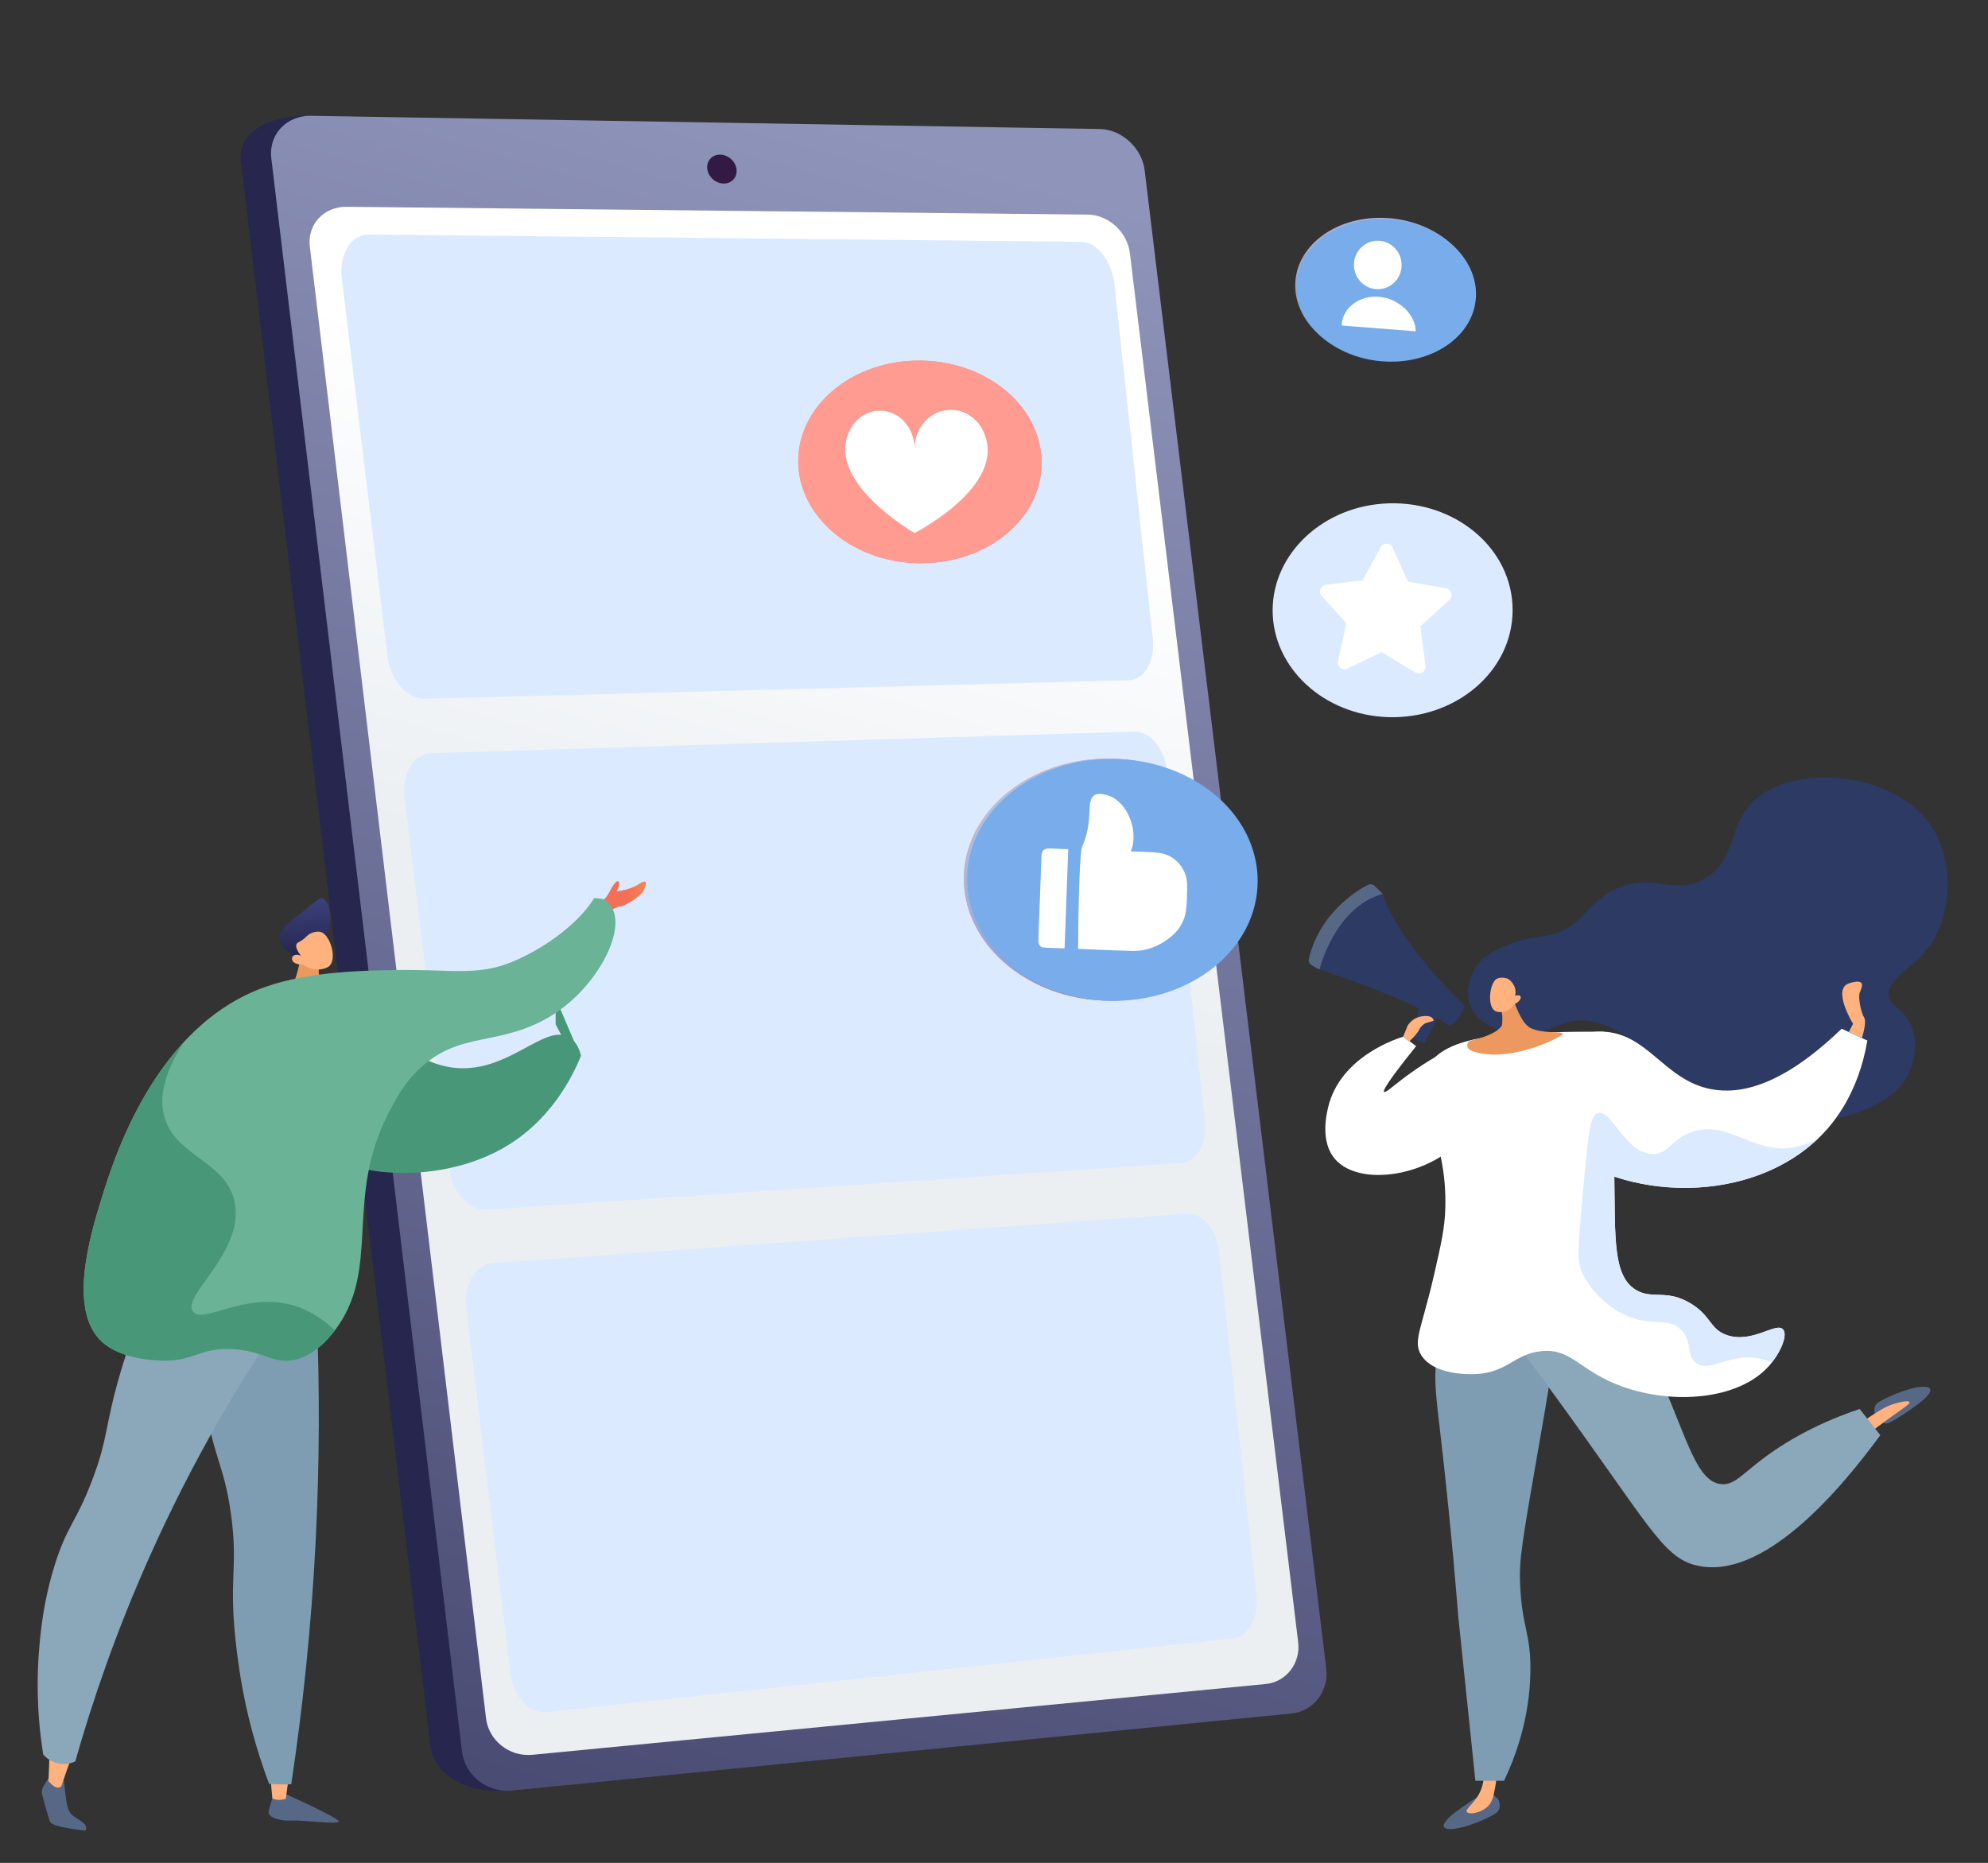 <svg width="350" height="328" viewBox="0 0 350 328" fill="none" xmlns="http://www.w3.org/2000/svg">
<rect x="0" y="0" width="350" height="328" fill="#333333" stroke="none"/>
<g opacity="0.8">
<g opacity="0.8">
<path opacity="0.8" d="M193.062 116.087C193.001 116.087 192.941 116.077 192.88 116.058C192.721 116.007 188.934 114.753 184.79 109.86C181.012 105.398 176.205 96.903 174.764 81.778C174.734 81.456 174.973 81.169 175.298 81.139C175.62 81.106 175.912 81.346 175.942 81.668C177.348 96.427 181.987 104.692 185.63 109.026C189.561 113.701 193.207 114.928 193.245 114.939C193.555 115.04 193.725 115.372 193.623 115.68C193.543 115.929 193.311 116.087 193.062 116.087Z" fill="white"/>
</g>
<g opacity="0.8">
<path opacity="0.8" d="M165.79 243.123C165.724 243.123 165.658 243.113 165.593 243.09C165.18 242.945 155.41 239.444 147.336 229.634C142.593 223.871 139.453 217.125 138.003 209.588C136.197 200.193 137.027 189.54 140.472 177.924C140.564 177.613 140.893 177.435 141.207 177.526C141.521 177.617 141.7 177.945 141.608 178.256C133.948 204.083 140.974 220.023 148.218 228.847C156.077 238.422 165.889 241.947 165.986 241.982C166.294 242.09 166.456 242.426 166.348 242.731C166.261 242.972 166.033 243.123 165.79 243.123Z" fill="white"/>
</g>
</g>
<g opacity="0.8">
<g opacity="0.8">
<path opacity="0.8" d="M187.337 271.205C187.293 271.205 187.247 271.201 187.203 271.19C186.885 271.118 186.687 270.802 186.76 270.486C193.094 243.301 169.346 203.667 169.105 203.27C168.936 202.992 169.026 202.632 169.306 202.464C169.587 202.297 169.95 202.386 170.118 202.664C170.178 202.765 176.251 212.841 181.448 226.182C186.258 238.527 191.284 256.28 187.912 270.751C187.849 271.022 187.606 271.205 187.337 271.205Z" fill="white"/>
</g>
</g>
<path d="M195.564 30.442L227.361 292.948C227.838 296.884 225.107 300.412 221.281 300.789L88.838 315.231C80.725 315.732 76.283 311.614 75.782 307.429L42.397 28.342C41.9 24.18 45.879 20.411 54.028 20.411L187.676 23.207C191.546 23.271 195.09 26.527 195.564 30.442Z" fill="url(#paint0_linear_1389_50603)"/>
<path d="M201.524 29.989L233.496 293.809C233.976 297.765 231.236 301.31 227.394 301.691L90.087 315.268C85.783 315.694 81.838 312.601 81.335 308.395L47.763 27.863C47.262 23.68 50.425 20.317 54.776 20.39L193.605 22.716C197.489 22.781 201.048 26.053 201.524 29.989Z" fill="url(#paint1_linear_1389_50603)"/>
<path d="M198.919 44.541L228.554 289.154C229.001 292.85 226.435 296.157 222.841 296.504L93.708 308.971C89.706 309.357 86.038 306.47 85.57 302.554L54.545 43.409C54.079 39.514 57.014 36.362 61.057 36.405L191.514 37.785C195.146 37.823 198.474 40.863 198.919 44.541Z" fill="url(#paint2_linear_1389_50603)"/>
<path d="M129.672 29.807C129.841 31.212 128.827 32.336 127.405 32.317C125.98 32.3 124.687 31.144 124.519 29.737C124.348 28.33 125.368 27.206 126.792 27.226C128.214 27.247 129.503 28.403 129.672 29.807Z" fill="url(#paint3_linear_1389_50603)"/>
<path d="M198.736 119.771L74.771 123.039C71.665 123.121 68.722 119.727 68.206 115.455L60.184 49.067C59.661 44.738 61.793 41.254 64.936 41.286L190.341 42.577C193.135 42.606 195.753 45.927 196.193 49.992L202.948 112.372C203.383 116.386 201.5 119.698 198.736 119.771Z" fill="#DCEAFF"/>
<path d="M217.084 288.475L96.236 301.463C93.21 301.788 90.347 298.707 89.847 294.575L82.091 230.383C81.586 226.197 83.664 222.625 86.725 222.407L208.95 213.687C211.675 213.492 214.226 216.53 214.652 220.469L221.197 280.907C221.62 284.799 219.781 288.184 217.084 288.475Z" fill="#DCEAFF"/>
<path d="M207.983 204.788L85.593 212.996C82.528 213.202 79.625 209.965 79.117 205.765L71.23 140.489C70.715 136.233 72.82 132.704 75.922 132.609L199.72 128.812C202.479 128.728 205.063 131.905 205.496 135.906L212.145 197.303C212.573 201.254 210.712 204.606 207.983 204.788Z" fill="#DCEAFF"/>
<path d="M99.6 183.728L97.824 180.352V175.741L101.241 183.728H99.6Z" fill="#489779"/>
<path d="M59.134 180.183C66.679 177.489 72.281 189.619 83.699 187.928C91.302 186.801 96.623 180.266 100.354 182.722C101.569 183.522 102.063 184.911 102.291 185.892C100.851 189.425 96.963 197.516 88.263 202.326C75.52 209.37 56.201 207.304 52.211 198.053C49.595 191.988 53.317 182.26 59.134 180.183Z" fill="#489779"/>
<path d="M104.914 158.72C104.914 158.72 106.117 159.359 107.295 157.042C108.218 155.226 108.82 154.825 108.995 155.392C109.17 155.959 108.536 156.937 108.536 156.937C108.536 156.937 110.818 156.762 112.543 155.619C114.268 154.476 113.676 156.061 113.228 156.932C112.779 157.803 110.048 159.54 109.178 159.603C108.308 159.667 106.06 161.091 106.06 161.091L104.914 158.72Z" fill="url(#paint4_linear_1389_50603)"/>
<path d="M50.537 315.989C50.537 315.989 59.489 320.029 59.635 320.675C59.782 321.32 53.878 320.459 51.468 320.551C49.058 320.644 47.076 319.937 47.294 318.923C47.511 317.91 48.356 315.359 48.356 315.359L50.537 315.989Z" fill="#576886"/>
<path d="M50.862 312.708L50.319 316.711C50.319 316.711 48.901 317.212 47.95 316.62L47.543 312.229L50.862 312.708Z" fill="#FFB27D"/>
<path d="M8.708 312.805L7.667 314.465C7.376 314.929 7.289 315.488 7.428 316.017C7.793 317.397 8.52 320.088 8.837 320.79C9.269 321.746 15.061 322.314 15.061 322.314C15.061 322.314 15.577 321.592 14.375 320.719C13.172 319.847 12.399 319.711 11.974 318.423C11.55 317.137 11.266 313.496 11.266 313.496L8.708 312.805Z" fill="#576886"/>
<path d="M13.042 308.586C12.662 308.887 10.802 314.496 10.802 314.496C10.802 314.496 10.199 315.261 9.056 314.132C7.912 313.003 8.538 313.625 8.538 313.625L8.753 308.108L13.042 308.586Z" fill="#FFB27D"/>
<path d="M55.791 232.287C56.263 244.227 56.282 257.201 55.59 271.059C54.811 286.666 53.246 301.09 51.274 314.166C50.54 314.189 49.77 314.193 48.966 314.171C48.422 314.156 47.895 314.129 47.386 314.094C46.362 311.383 45.152 307.818 44.069 303.559C42.93 299.081 42.243 295.064 41.754 291.223C40.03 277.699 42.05 276.519 40.651 266.496C39.411 257.618 37.649 257.272 35.582 244.669C33.338 230.995 35.009 228.942 35.821 228.202C39.279 225.046 47.404 227.195 55.791 232.287Z" fill="#7E9DB2"/>
<path d="M50.26 231.466C42.366 242.936 33.853 257.212 26.241 274.298C20.487 287.21 16.315 299.334 13.251 310.139C12.836 310.33 11.858 310.71 10.61 310.546C8.906 310.321 7.884 309.241 7.616 308.94C6.369 301.194 6.506 294.635 6.93 289.901C7.202 286.87 7.68 281.821 9.626 275.59C11.806 268.61 13.303 268.217 16.146 260.831C19.097 253.166 18.383 251.253 21.208 241.66C22.369 237.718 24.312 231.855 27.519 224.84C35.097 227.048 42.678 229.258 50.26 231.466Z" fill="#8BA7BA"/>
<path d="M53.066 167.227C53.066 167.227 52.809 170.585 51.679 173.071C50.658 175.317 45.618 176.594 44.589 177.072C43.56 177.549 46.424 179.123 49.337 179.505C52.25 179.887 60.616 179.484 62.155 178.43C63.693 177.376 60.977 177.375 58.916 176.55C56.853 175.726 55.775 171.636 56.2 169.81C56.626 167.983 53.066 167.227 53.066 167.227Z" fill="#ED985F"/>
<path d="M57.273 164.659C58.808 162.636 58.154 158.664 56.785 158.155C56.394 158.01 56.129 158.216 52.224 161.39C50.285 162.967 49.343 163.777 49.291 164.863C49.26 165.525 49.549 166.317 49.991 166.873C50.22 167.16 50.59 167.488 51.376 168.093C52.073 168.63 52.033 168.616 52.244 168.77C52.749 169.139 53.686 169.733 55.23 170.277C55.19 169.906 55.161 169.438 55.195 168.907C55.208 168.702 55.269 167.901 55.532 167.161C55.985 165.885 56.775 165.316 57.273 164.659Z" fill="url(#paint5_linear_1389_50603)"/>
<path d="M53.344 169.857C53.344 169.857 55.246 171.369 57.562 170.36C59.637 169.457 58.218 164.613 56.494 164.097C55.919 163.925 54.962 164.113 54.299 164.584C53.907 164.862 53.826 165.095 53.178 165.537C52.581 165.944 52.368 165.94 52.229 166.178C52.056 166.477 52.06 167.053 52.981 168.286C52.427 168.024 51.883 168.043 51.598 168.329C51.552 168.374 51.443 168.525 51.415 168.705C51.316 169.354 52.065 169.865 53.344 169.857Z" fill="#FFB27D"/>
<path d="M18.005 236.303C21.298 239.266 27.002 239.506 28.247 239.558C34.108 239.806 34.946 237.278 40.744 237.523C46.559 237.77 48.093 240.409 52.215 239.355C52.945 239.168 55.799 238.344 58.831 234.408C67.425 223.254 60.242 210.983 68.807 195.205C70.099 192.827 71.234 190.736 73.519 188.491C80.911 181.23 87.961 184.533 97.276 178.706C104.919 173.926 110.048 164.317 107.831 159.984C106.826 158.021 105.954 158.28 104.604 158.123C102.336 161.944 96.722 166.604 90.263 169.316C84.136 171.89 79.413 170.66 70.037 170.79C64.307 170.87 54.468 171.006 46.667 173.78C27.16 180.716 19.937 204.304 17.801 211.278C15.933 217.373 11.846 230.763 18.005 236.303Z" fill="#6BB397"/>
<path d="M33.983 230.945C31.856 228.22 42.83 220.713 41.358 211.956C40.117 204.582 31.317 203.846 29.066 197.036C28.094 194.094 28.277 189.811 32.415 183.436C23.342 193.208 19.305 206.364 17.8 211.279C15.933 217.375 11.846 230.764 18.005 236.304C21.299 239.266 27.003 239.507 28.248 239.559C34.108 239.806 34.946 237.279 40.744 237.524C46.559 237.77 48.093 240.409 52.215 239.355C52.945 239.169 55.799 238.344 58.832 234.409C58.877 234.35 58.915 234.291 58.96 234.232C56.671 232.065 53.923 230.317 50.645 229.59C42.568 227.797 35.705 233.153 33.983 230.945Z" fill="#489779"/>
<path d="M249.317 184.194C248.581 183.635 247.845 183.075 247.109 182.517C246.465 182.698 235.887 185.856 233.793 195.097C233.505 196.368 232.443 201.053 235.027 204.064C239.359 209.113 251.927 207.124 257.828 200.064C262.463 194.516 263.04 185.767 260.361 184.128C257.12 182.145 247.456 189.563 246.72 190.128C245.243 191.262 243.901 192.469 243.667 192.257C243.268 191.898 246.44 187.778 249.317 184.194Z" fill="white"/>
<path d="M330.169 249.293C330.169 249.293 329.606 247.839 330.489 247.079C331.371 246.319 336.253 244.119 338.703 244.166C341.153 244.212 339.179 246.087 337.781 247.148C336.382 248.209 333.12 250.432 332.28 250.621C331.439 250.809 330.169 249.293 330.169 249.293Z" fill="#576886"/>
<path d="M325.848 251.862C327.27 250.762 328.511 249.904 329.449 249.284C331.523 247.913 332.448 247.491 333.374 247.202C334.181 246.953 336.012 246.486 336.183 246.864C336.358 247.246 334.661 248.146 330.496 251.286C329.891 251.742 327.971 253.197 327.971 253.197L325.848 251.862Z" fill="#FFB27D"/>
<path d="M263.848 316.906C263.848 316.906 264.414 318.359 263.532 319.12C262.65 319.881 257.771 322.087 255.322 322.045C252.873 322.004 254.843 320.125 256.241 319.062C257.639 317.999 260.897 315.771 261.737 315.581C262.575 315.39 263.848 316.906 263.848 316.906Z" fill="#576886"/>
<path d="M263.497 310.477C263.601 312.327 263.406 313.83 263.202 314.876C262.91 316.368 262.733 317.214 262.02 317.963C260.761 319.287 258.556 319.548 258.237 319.016C257.875 318.412 260.208 317.233 260.981 314.402C261.32 313.161 261.241 312.039 261.108 311.25L263.497 310.477Z" fill="#FFB27D"/>
<path d="M255.11 234.989C251.808 238.441 252.529 243.375 253.563 252.216C254.431 259.633 255.612 270.603 256.724 284.49C257.733 294.177 258.742 303.863 259.751 313.548C261.433 313.548 263.114 313.548 264.796 313.548C266.858 309.199 269.314 302.538 269.437 294.31C269.538 287.493 267.935 286.598 267.625 278.878C267.455 274.633 267.833 272.253 271.05 253.827C273.61 239.17 274.113 236.42 272.059 234.187C268.435 230.251 259.309 230.6 255.11 234.989Z" fill="#7E9DB2"/>
<path d="M331.039 252.69C323.967 262.367 310.445 278.356 298.753 275.645C292.571 274.212 290.328 268.345 272.157 243.562C267.787 237.603 264.067 232.691 261.426 229.242C268.487 227.506 275.55 225.769 282.612 224.032C287.379 231.844 290.513 238.458 292.455 242.923C297.095 253.598 298.769 260.866 302.992 261.308C305.057 261.524 306.395 259.969 309.247 257.701C312.981 254.731 318.765 250.973 327.407 248.081C328.618 249.617 329.829 251.153 331.039 252.69Z" fill="#8BA7BA"/>
<path d="M259.79 170.351C261.221 168.061 263.43 167.161 265.898 166.194C269.097 164.94 270.539 165.196 272.916 164.598C278.797 163.116 278.911 159.3 284.189 156.673C290.935 153.314 294.23 157.819 299.828 154.855C306.113 151.528 303.89 144.831 309.441 140.39C317.147 134.225 335.161 136.143 340.831 146.774C344.105 152.914 343.489 162.387 338.868 167.705C336.174 170.805 332.308 172.454 332.501 175.217C332.639 177.185 334.982 177.452 336.355 180.248C338.126 183.852 336.486 187.988 336.22 188.656C333.76 194.857 322.544 198.674 312.663 197.352C294.844 194.966 286.964 176.618 275.615 180.101C273.528 180.742 270.51 182.529 266.299 181.874C265.032 181.676 260.541 180.977 258.949 177.282C257.545 174.028 259.542 170.747 259.79 170.351Z" fill="#2C3A64"/>
<path d="M282.336 181.653C276.92 181.632 270.216 181.691 263.365 182.409C248.634 183.954 249.214 191.233 251.881 197.87C254.603 204.643 254.509 210.622 254.454 212.75C254.365 216.177 253.739 218.925 252.484 224.421C250.305 233.968 248.683 236.161 250.217 238.602C252.454 242.161 258.725 241.985 259.824 241.933C265.394 241.667 266.575 238.421 271.271 237.908C276.727 237.311 277.988 241.38 285.574 244.119C294.527 247.351 306.054 246.496 311.407 240.542C313.474 238.243 314.801 235.067 313.912 234.067C312.702 232.706 308.493 236.623 304.011 235.069C301.042 234.039 301.31 231.773 297.755 229.563C293.477 226.902 290.96 228.859 288.059 227.143C283.534 224.462 284.507 216.648 284.141 203.781C283.987 198.454 283.567 190.874 282.336 181.653Z" fill="white"/>
<path d="M282.336 181.653C290.193 182.034 293.003 190.157 301.205 191.759C306.174 192.73 313.588 191.398 324.231 181.129C325.739 181.822 327.249 182.516 328.757 183.209C327.207 192.429 322.898 197.603 320.783 199.781C308.702 212.228 285.79 211.848 273.382 201.176C269.489 197.827 267.294 194.036 266.102 191.545C270.024 186.7 275.733 181.333 282.336 181.653Z" fill="white"/>
<path d="M265.135 175.646C265.625 175.295 266.314 175.524 266.501 176.095C267.016 177.675 268.078 180.364 269.528 181.035C271.615 182.002 274.756 181.578 275.153 181.962C275.548 182.344 265.785 187.377 259.28 185.089C259.234 185.073 259.19 185.053 259.147 185.03L258.776 184.832C258.042 184.439 258.208 183.349 259.027 183.188C260.282 182.942 263.569 182.005 264.396 180.581C264.492 180.418 264.518 179.132 264.494 178.945L264.227 176.863C264.187 176.541 264.325 176.223 264.591 176.034L265.135 175.646Z" fill="#ED985F"/>
<path d="M266.671 176.734C266.671 176.734 265.612 178.611 263.539 178.127C261.682 177.693 262.196 173.005 263.545 172.318C263.994 172.089 264.868 172.063 265.489 172.352C265.925 172.556 267.17 173.766 266.729 175.339C267.162 175.156 267.572 175.227 267.698 175.436C267.858 175.702 267.523 176.128 267.448 176.225C267.184 176.561 266.834 176.688 266.671 176.734Z" fill="#FFB27D"/>
<path d="M325.499 181.711L326.24 180.261C326.24 180.261 322.456 174.112 325.557 173.125C328.659 172.139 327.785 173.897 327.434 174.736C327.082 175.574 327.648 178.309 328.187 179.145C328.726 179.981 327.789 182.765 327.789 182.765L325.499 181.711Z" fill="#FFB27D"/>
<path d="M298.693 240.054C296.736 238.731 298.082 236.138 295.868 234.043C293.842 232.125 291.623 233.266 288 232.239C283.644 231.005 280.268 227.492 278.718 224.424C277.613 222.236 277.701 220.803 278.718 209.594C279.686 198.919 279.961 196.311 281.341 195.967C283.854 195.337 286.105 203.18 291.027 203.182C293.807 203.183 294.183 200.681 297.685 199.373C303.629 197.156 307.878 202.372 314.231 202.179C315.855 202.129 317.825 201.709 320.073 200.453C310.917 209.228 296.168 211.145 284.211 207.169C284.373 218.019 283.948 224.707 288.059 227.141C290.96 228.859 293.477 226.901 297.755 229.561C301.31 231.772 301.042 234.038 304.011 235.068C308.493 236.621 312.702 232.704 313.912 234.066C314.718 234.973 313.694 237.663 311.956 239.872C310.935 239.452 309.809 239.146 308.581 239.052C303.89 238.689 301.001 241.615 298.693 240.054Z" fill="#DCEAFF"/>
<path d="M242.899 158.818L243.452 157.39L242.017 155.98C241.697 155.665 241.209 155.594 240.81 155.802C238.7 156.906 232.333 160.834 230.434 168.819C230.334 169.238 230.51 169.675 230.872 169.911C231.53 170.34 232.307 170.707 232.307 170.707L242.899 158.818Z" fill="#576886"/>
<path d="M250.034 176.107L249.181 180.78C249.181 180.78 249.135 182.133 248.914 182.656C249.45 183.357 250.793 183.692 250.793 183.692L253.469 178.416L250.192 176.092L250.034 176.107Z" fill="#2C3A64"/>
<path d="M247.016 182.585L247.78 180.686C247.78 180.686 248.478 179.185 250.449 178.93C252.42 178.674 252.398 179.73 252.398 179.73L251.112 180.107C251.112 180.107 250.28 180.345 249.71 181.543C248.912 182.762 248.056 183.375 248.056 183.375L247.016 182.585Z" fill="#FFB27D"/>
<path d="M257.831 177.048C257.831 177.048 245.875 165.672 243.451 157.39C234.949 159.719 232.305 170.708 232.305 170.708C232.305 170.708 249.428 176.252 255.039 180.588C257.046 180.147 257.831 177.048 257.831 177.048Z" fill="#2C3A64"/>
<path d="M183.376 81.474C183.376 91.541 173.57 99.314 161.827 99.167C161.555 99.164 161.281 99.156 161.006 99.144C160.758 99.133 160.509 99.119 160.262 99.1C160.011 99.083 159.759 99.06 159.51 99.035C159.459 99.03 159.408 99.027 159.357 99.019C159.196 99.001 159.038 98.984 158.876 98.963C158.718 98.943 158.562 98.923 158.403 98.898C158.177 98.867 157.951 98.831 157.727 98.791C157.591 98.766 157.458 98.744 157.325 98.719C155.981 98.46 154.685 98.1 153.454 97.645C153.075 97.505 152.705 97.359 152.34 97.201C149.768 96.103 147.502 94.591 145.663 92.776C142.452 89.618 140.531 85.549 140.531 81.181C140.531 71.754 149.479 63.841 161.005 63.496C161.901 63.468 162.787 63.487 163.661 63.552C173.032 64.224 180.843 69.93 182.862 77.571C182.862 77.572 182.863 77.573 182.863 77.574C182.914 77.766 182.961 77.959 183.005 78.154C183.02 78.217 183.032 78.28 183.045 78.343C183.078 78.498 183.11 78.652 183.138 78.808C183.179 79.037 183.216 79.268 183.246 79.5C183.244 79.503 183.246 79.505 183.246 79.511C183.258 79.598 183.269 79.688 183.278 79.775C183.292 79.885 183.304 79.995 183.312 80.104C183.324 80.225 183.335 80.348 183.341 80.469C183.344 80.506 183.346 80.545 183.349 80.582C183.358 80.722 183.364 80.863 183.366 81.003C183.373 81.159 183.376 81.317 183.376 81.474Z" fill="url(#paint6_linear_1389_50603)"/>
<path d="M183.376 81.474C183.376 91.541 173.57 99.314 161.827 99.167C161.555 99.164 161.281 99.156 161.006 99.144C160.758 99.133 160.509 99.119 160.262 99.1C160.011 99.083 159.759 99.06 159.51 99.035C159.459 99.03 159.408 99.027 159.357 99.019C159.196 99.001 159.038 98.984 158.876 98.963C158.718 98.943 158.562 98.923 158.403 98.898C158.177 98.867 157.951 98.831 157.727 98.791C157.591 98.766 157.458 98.744 157.325 98.719C155.981 98.46 154.685 98.1 153.454 97.645C153.075 97.505 152.705 97.359 152.34 97.201C149.768 96.103 147.502 94.591 145.663 92.776C142.452 89.618 140.531 85.549 140.531 81.181C140.531 71.754 149.479 63.841 161.005 63.496C161.901 63.468 162.787 63.487 163.661 63.552C173.032 64.224 180.843 69.93 182.862 77.571C182.862 77.572 182.863 77.573 182.863 77.574C182.914 77.766 182.961 77.959 183.005 78.154C183.02 78.217 183.032 78.28 183.045 78.343C183.078 78.498 183.11 78.652 183.138 78.808C183.179 79.037 183.216 79.268 183.246 79.5C183.244 79.503 183.246 79.505 183.246 79.511C183.258 79.598 183.269 79.688 183.278 79.775C183.292 79.885 183.304 79.995 183.312 80.104C183.324 80.225 183.335 80.348 183.341 80.469C183.344 80.506 183.346 80.545 183.349 80.582C183.358 80.722 183.364 80.863 183.366 81.003C183.373 81.159 183.376 81.317 183.376 81.474Z" fill="#FF9B91"/>
<path d="M149.268 76.553C150.135 74.099 152.299 72.338 154.857 72.307C158.235 72.266 161.007 75.253 161.007 78.979C161.007 75.254 163.812 72.2 167.319 72.159C170.042 72.126 172.393 73.915 173.346 76.48C177.001 85.733 161.007 93.851 161.007 93.851C161.007 93.851 146.008 85.251 149.268 76.553Z" fill="white"/>
<path d="M266.304 107.41C266.304 118.175 256.332 126.612 244.453 126.267C233.017 125.935 224.055 117.529 224.055 107.48C224.055 97.43 233.017 88.994 244.453 88.625C256.332 88.241 266.304 96.645 266.304 107.41Z" fill="#DCEAFF"/>
<path d="M243.088 96.348L239.888 102.196L233.432 102.965C232.502 103.076 232.06 104.23 232.687 104.921L237.048 109.738L235.561 116.368C235.342 117.343 236.294 118.149 237.175 117.73L243.25 114.835L249.145 118.389C250.02 118.916 251.097 118.201 250.965 117.18L250.061 110.268L255.168 105.648C255.916 104.972 255.555 103.745 254.561 103.572L247.857 102.411L245.17 96.383C244.781 95.516 243.554 95.498 243.088 96.348Z" fill="white"/>
<path d="M220.845 155.059C220.845 167.079 209.138 176.357 195.118 176.183C194.795 176.179 194.466 176.169 194.139 176.156C193.842 176.142 193.545 176.126 193.25 176.103C192.95 176.083 192.649 176.055 192.352 176.025C192.292 176.018 192.231 176.015 192.169 176.006C191.977 175.986 191.787 175.965 191.595 175.938C191.407 175.915 191.22 175.891 191.032 175.861C190.761 175.824 190.491 175.78 190.224 175.734C190.062 175.704 189.903 175.677 189.745 175.647C188.141 175.338 186.593 174.909 185.124 174.365C184.671 174.198 184.23 174.023 183.793 173.835C180.723 172.524 178.017 170.719 175.822 168.552C171.989 164.782 169.695 159.925 169.695 154.708C169.695 143.453 180.378 134.007 194.138 133.595C195.208 133.561 196.266 133.585 197.309 133.662C208.497 134.465 217.823 141.277 220.233 150.4C220.233 150.401 220.234 150.402 220.234 150.403C220.295 150.632 220.352 150.864 220.403 151.096C220.419 151.171 220.435 151.247 220.451 151.322C220.489 151.507 220.529 151.691 220.561 151.877C220.61 152.151 220.655 152.425 220.691 152.703C220.687 152.707 220.691 152.71 220.691 152.717C220.705 152.821 220.718 152.929 220.728 153.033C220.746 153.163 220.758 153.294 220.769 153.425C220.783 153.569 220.796 153.716 220.803 153.861C220.806 153.905 220.81 153.951 220.813 153.995C220.824 154.163 220.831 154.331 220.833 154.498C220.841 154.683 220.845 154.872 220.845 155.059Z" fill="url(#paint7_linear_1389_50603)"/>
<path d="M220.845 155.059C220.845 167.079 209.138 176.357 195.118 176.183C194.795 176.179 194.466 176.169 194.139 176.156C193.842 176.142 193.545 176.126 193.25 176.103C192.95 176.083 192.649 176.055 192.352 176.025C192.292 176.018 192.231 176.015 192.169 176.006C191.977 175.986 191.787 175.965 191.595 175.938C191.407 175.915 191.22 175.891 191.032 175.861C190.761 175.824 190.491 175.78 190.224 175.734C190.062 175.704 189.903 175.677 189.745 175.647C188.141 175.338 186.593 174.909 185.124 174.365C184.671 174.198 184.23 174.023 183.793 173.835C180.723 172.524 178.017 170.719 175.822 168.552C171.989 164.782 169.695 159.925 169.695 154.708C169.695 143.453 180.378 134.007 194.138 133.595C195.208 133.561 196.266 133.585 197.309 133.662C208.497 134.465 217.823 141.277 220.233 150.4C220.233 150.401 220.234 150.402 220.234 150.403C220.295 150.632 220.352 150.864 220.403 151.096C220.419 151.171 220.435 151.247 220.451 151.322C220.489 151.507 220.529 151.691 220.561 151.877C220.61 152.151 220.655 152.425 220.691 152.703C220.687 152.707 220.691 152.71 220.691 152.717C220.705 152.821 220.718 152.929 220.728 153.033C220.746 153.163 220.758 153.294 220.769 153.425C220.783 153.569 220.796 153.716 220.803 153.861C220.806 153.905 220.81 153.951 220.813 153.995C220.824 154.163 220.831 154.331 220.833 154.498C220.841 154.683 220.845 154.872 220.845 155.059Z" fill="url(#paint8_linear_1389_50603)"/>
<path d="M221.419 155.095C221.419 167.114 209.712 176.392 195.693 176.218C195.369 176.214 195.04 176.204 194.713 176.191C194.416 176.177 194.119 176.161 193.825 176.138C193.524 176.118 193.224 176.09 192.927 176.06C192.866 176.053 192.805 176.05 192.744 176.041C192.551 176.021 192.362 176 192.169 175.974C191.981 175.951 191.794 175.926 191.606 175.896C191.336 175.859 191.065 175.815 190.799 175.769C190.637 175.739 190.477 175.712 190.319 175.682C188.715 175.373 187.167 174.944 185.698 174.4C185.245 174.233 184.804 174.058 184.367 173.871C181.297 172.559 178.591 170.754 176.396 168.587C172.563 164.817 170.27 159.96 170.27 154.743C170.27 143.488 180.952 134.042 194.712 133.63C195.782 133.597 196.84 133.62 197.884 133.697C209.072 134.5 218.397 141.312 220.807 150.435C220.807 150.436 220.808 150.437 220.808 150.438C220.869 150.668 220.926 150.899 220.977 151.131C220.994 151.207 221.009 151.282 221.025 151.357C221.063 151.542 221.103 151.726 221.136 151.912C221.185 152.186 221.229 152.461 221.265 152.738C221.262 152.742 221.265 152.745 221.265 152.752C221.279 152.856 221.292 152.964 221.302 153.068C221.32 153.199 221.333 153.329 221.343 153.46C221.357 153.605 221.37 153.752 221.377 153.896C221.38 153.94 221.384 153.986 221.387 154.03C221.398 154.198 221.405 154.366 221.407 154.534C221.415 154.719 221.419 154.907 221.419 155.095Z" fill="#78ACEA"/>
<path d="M189.805 167.061C189.855 157.212 190.172 150.041 190.481 149.18C190.547 148.997 190.665 148.76 190.817 148.354C192.475 143.902 191.206 141.006 192.649 140.04C193.289 139.611 194.101 139.805 194.778 139.966C198.031 140.741 200.159 145.28 199.434 148.733C199.321 149.27 199.16 149.685 199.065 149.91C199.29 149.918 199.465 149.922 199.638 149.93C201.095 150 202.565 149.979 204.008 150.157C206.896 150.515 209.04 153.006 209.004 155.896C208.984 157.444 208.996 159.011 208.76 160.535C208.384 162.97 206.823 164.655 204.773 165.913C203.584 166.643 202.318 167.13 200.975 167.33C200.196 167.446 199.593 167.435 199.277 167.427C195.86 167.35 190.547 167.097 189.805 167.061Z" fill="white"/>
<path d="M188.07 149.508C187.855 155.36 187.641 161.148 187.426 166.978C186.172 166.933 184.935 166.921 183.704 166.828C183.137 166.785 182.797 166.259 182.813 165.618C182.842 164.486 182.889 163.353 182.931 162.219C183.072 158.405 183.213 154.59 183.357 150.776C183.395 149.762 183.827 149.358 184.836 149.39C185.905 149.426 186.973 149.469 188.07 149.508Z" fill="white"/>
<path d="M228.031 50.263C228.031 57.096 234.952 62.992 243.602 63.436C252.378 63.888 259.588 58.571 259.588 51.555C259.588 44.539 252.378 38.631 243.602 38.364C234.952 38.1 228.031 43.428 228.031 50.263Z" fill="url(#paint9_linear_1389_50603)"/>
<path d="M228.305 50.48C228.305 57.313 235.225 63.209 243.876 63.653C252.652 64.104 259.861 58.788 259.861 51.772C259.861 44.756 252.652 38.848 243.876 38.581C235.225 38.317 228.305 43.645 228.305 50.48Z" fill="#78ACEA"/>
<path d="M246.762 46.667C246.762 49.092 244.801 50.993 242.448 50.918C240.167 50.844 238.367 48.927 238.367 46.633C238.367 44.34 240.167 42.438 242.448 42.382C244.8 42.325 246.762 44.242 246.762 46.667Z" fill="white"/>
<path d="M236.215 57.318C236.215 54.569 238.94 52.089 242.446 52.234C246.124 52.384 249.24 55.337 249.24 58.333L236.215 57.318Z" fill="white"/>
<defs>
<linearGradient id="paint0_linear_1389_50603" x1="133.241" y1="161.053" x2="81.054" y2="166.785" gradientUnits="userSpaceOnUse">
<stop stop-color="#444B8C"/>
<stop offset="0.996" stop-color="#26264F"/>
</linearGradient>
<linearGradient id="paint1_linear_1389_50603" x1="179.229" y1="30.376" x2="51.774" y2="467.249" gradientUnits="userSpaceOnUse">
<stop stop-color="#8F94BB"/>
<stop offset="0.996" stop-color="#26264F"/>
</linearGradient>
<linearGradient id="paint2_linear_1389_50603" x1="118.418" y1="247.173" x2="164.629" y2="83.447" gradientUnits="userSpaceOnUse">
<stop offset="0.494" stop-color="#EBEFF2"/>
<stop offset="1" stop-color="white"/>
</linearGradient>
<linearGradient id="paint3_linear_1389_50603" x1="130.867" y1="19.627" x2="-19.009" y2="428.313" gradientUnits="userSpaceOnUse">
<stop stop-color="#311944"/>
<stop offset="1" stop-color="#893976"/>
</linearGradient>
<linearGradient id="paint4_linear_1389_50603" x1="122.956" y1="149.621" x2="109.919" y2="157.036" gradientUnits="userSpaceOnUse">
<stop stop-color="#FFC444"/>
<stop offset="0.996" stop-color="#F36F56"/>
</linearGradient>
<linearGradient id="paint5_linear_1389_50603" x1="54.128" y1="167.992" x2="53.05" y2="154.97" gradientUnits="userSpaceOnUse">
<stop offset="0.004" stop-color="#26264F"/>
<stop offset="1" stop-color="#444B8C"/>
</linearGradient>
<linearGradient id="paint6_linear_1389_50603" x1="153.987" y1="66.62" x2="183.199" y2="121.169" gradientUnits="userSpaceOnUse">
<stop stop-color="#FF9085"/>
<stop offset="1" stop-color="#FB6FBB"/>
</linearGradient>
<linearGradient id="paint7_linear_1389_50603" x1="185.758" y1="137.326" x2="220.632" y2="202.45" gradientUnits="userSpaceOnUse">
<stop stop-color="#FF9085"/>
<stop offset="1" stop-color="#FB6FBB"/>
</linearGradient>
<linearGradient id="paint8_linear_1389_50603" x1="185.758" y1="137.326" x2="220.632" y2="202.45" gradientUnits="userSpaceOnUse">
<stop stop-color="#B4BFD9"/>
<stop offset="0.996" stop-color="#6165D7"/>
</linearGradient>
<linearGradient id="paint9_linear_1389_50603" x1="249.351" y1="40.707" x2="229.092" y2="78.538" gradientUnits="userSpaceOnUse">
<stop offset="0.004" stop-color="#A9B3D9"/>
<stop offset="1" stop-color="#7990B7"/>
</linearGradient>
</defs>
</svg>
